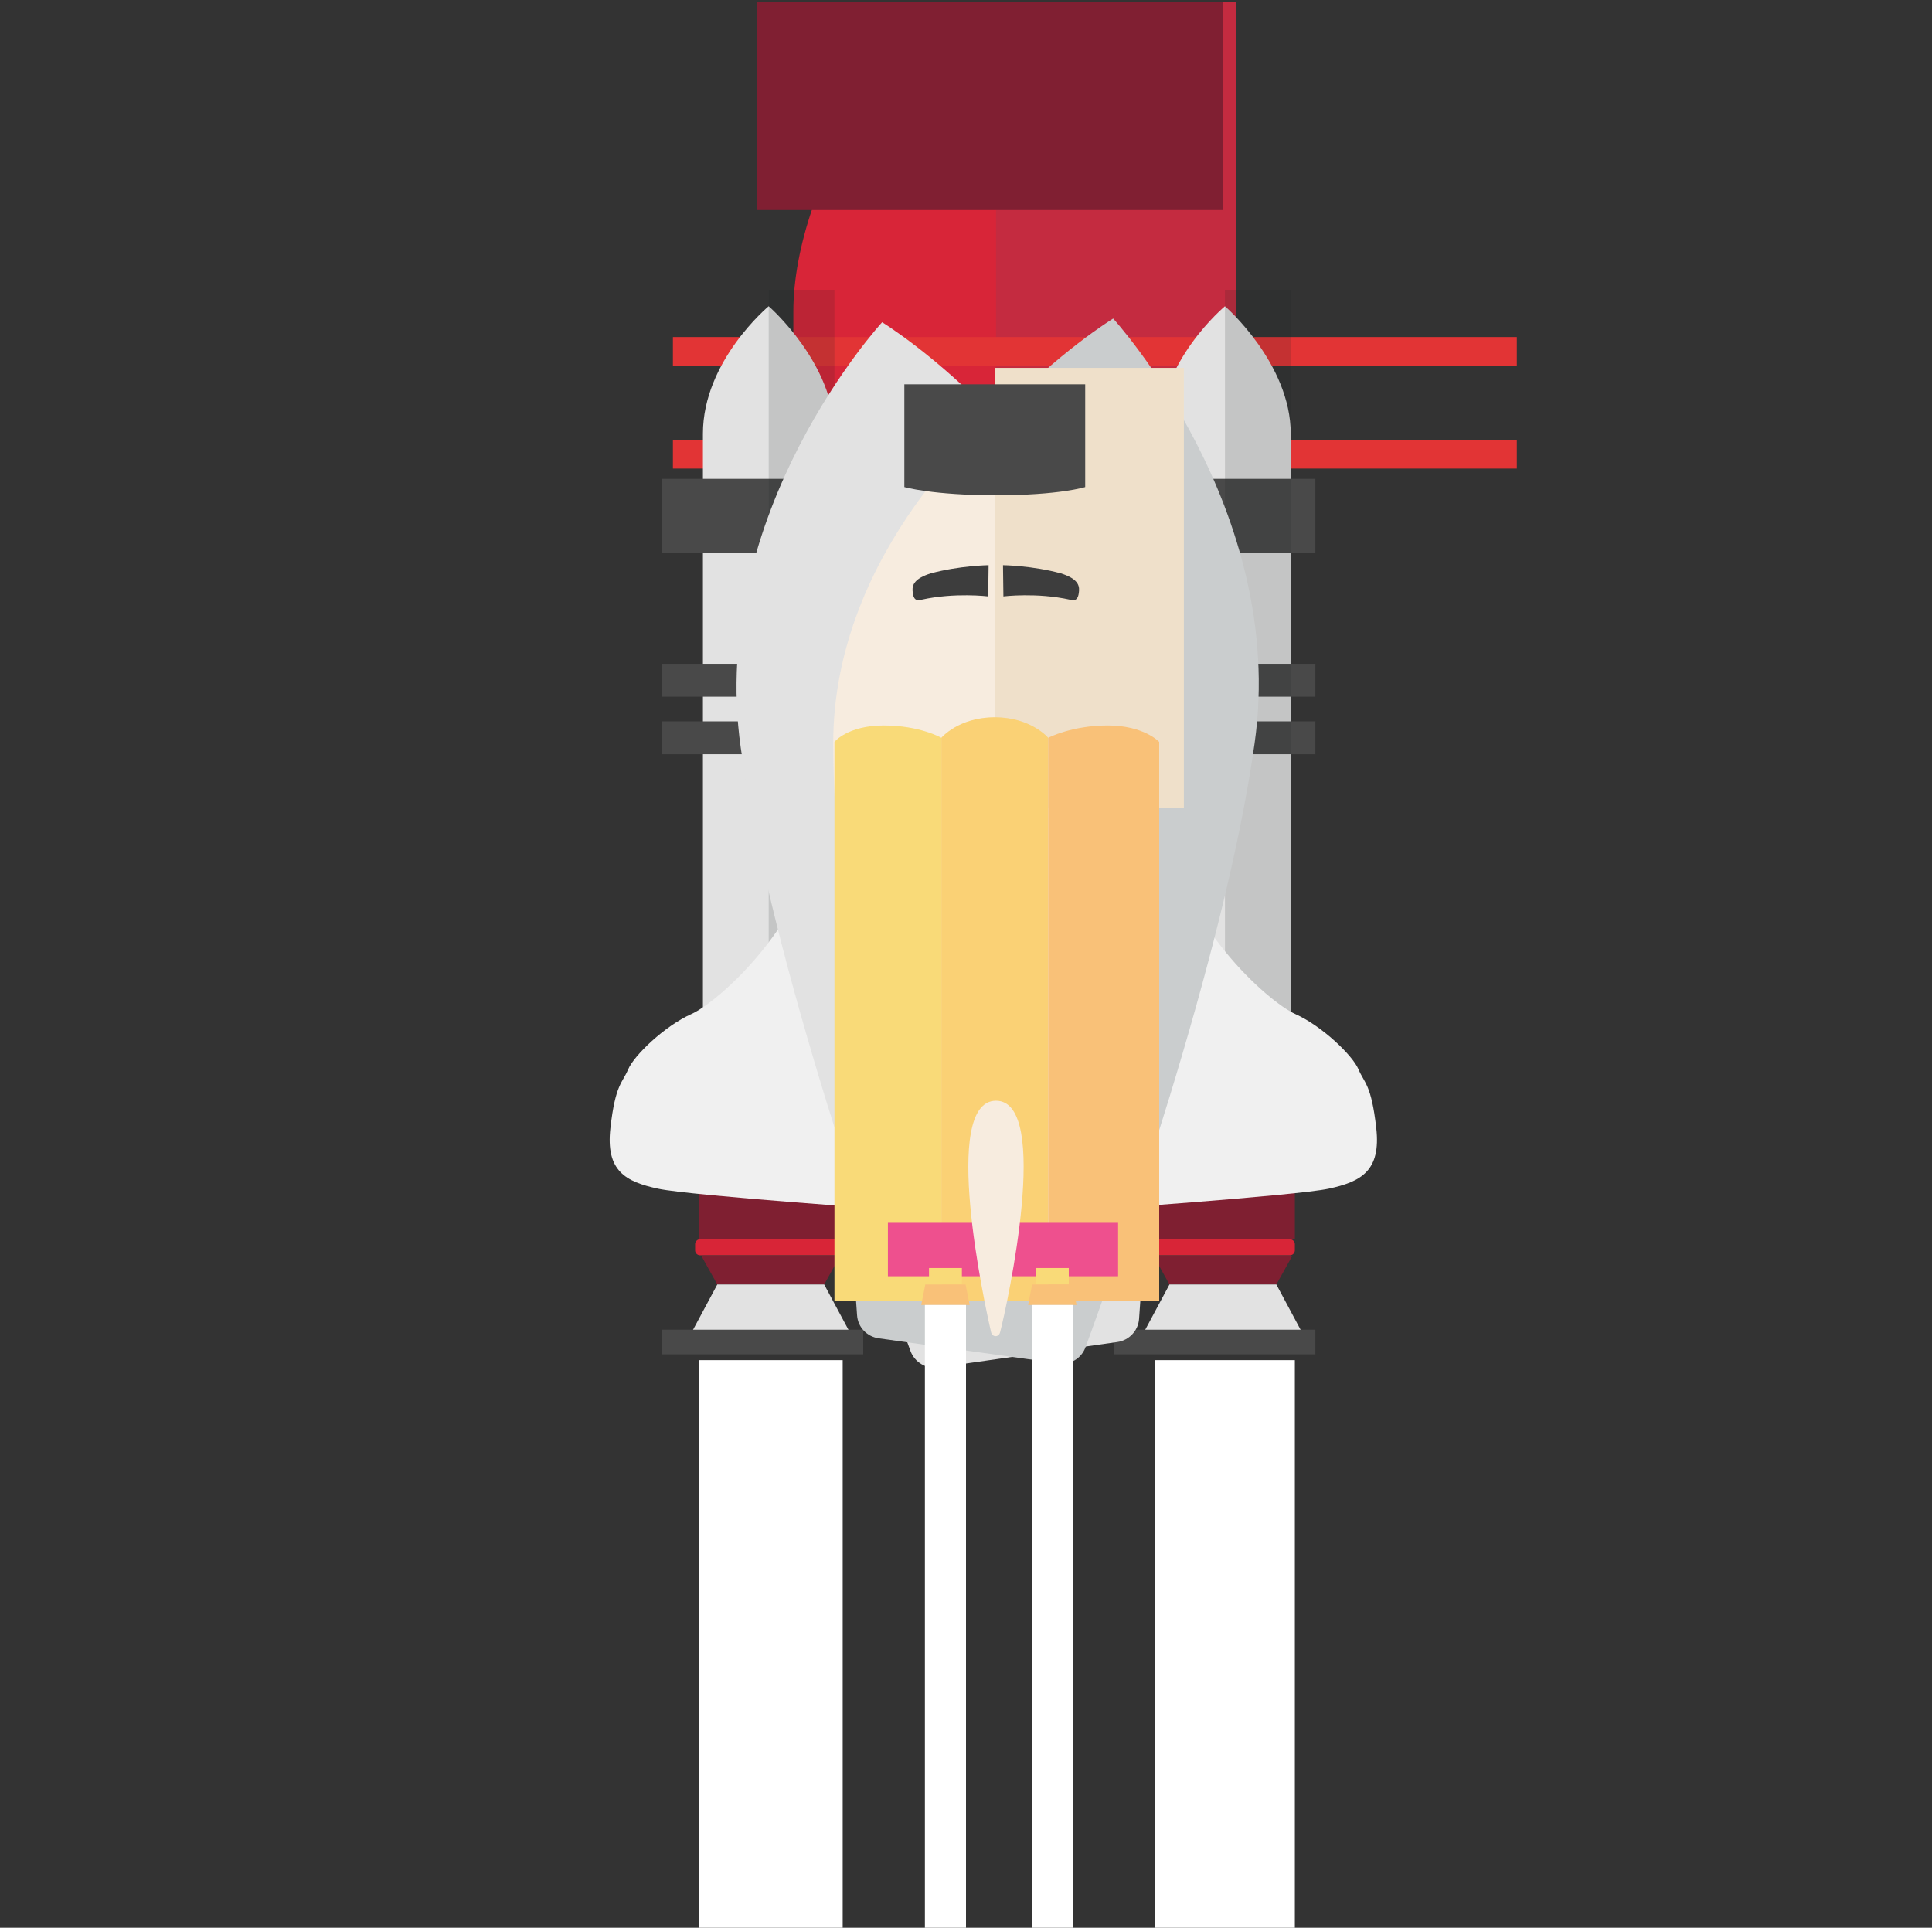 <svg width="470" height="469" viewBox="0 0 470 469" fill="none" xmlns="http://www.w3.org/2000/svg">
<rect x="0" y="0" width="470" height="469" fill="#333333" stroke="none"/>
<g clip-path="url(#clip0_6_1596)">
<path d="M242.5 0.5C220.5 0.5 193 44.1 193 75.8V194.5H292V75.8C292 46.2 265.4 0.5 242.5 0.5Z" fill="#D82538"/>
<path d="M300.8 0.5H242.3V190.5H300.8V0.5Z" fill="#C42B40"/>
<path d="M297.5 -8.2H184.2V51.1H297.5V-8.2Z" fill="#801F32"/>
<path d="M369 82H163.7V89H369V82Z" fill="#E23435"/>
<path d="M369 107H163.7V114H369V107Z" fill="#E23435"/>
<path d="M205 272.5H170V301.5H205V272.5Z" fill="#7F1F31"/>
<path d="M187 74.5C187 74.5 171 87.8 171 105.5V259.5H203V105.5C203 88.4 187 74.5 187 74.5Z" fill="#E2E2E2"/>
<path d="M209 116.5H161V134.5H209V116.5Z" fill="#494949"/>
<path d="M209 161.5H161V169.5H209V161.5Z" fill="#494949"/>
<path d="M209 175.5H161V183.5H209V175.5Z" fill="#494949"/>
<path opacity="0.15" d="M203 70.5H187V263.5H203V70.5Z" fill="#212526"/>
<path d="M298 74.5C298 74.5 282 87.8 282 105.5V259.5H314V105.5C314 88.4 298 74.5 298 74.5Z" fill="#E2E2E2"/>
<path d="M320 116.5H272V134.5H320V116.5Z" fill="#494949"/>
<path d="M320 161.5H272V169.5H320V161.5Z" fill="#494949"/>
<path d="M320 175.5H272V183.5H320V175.5Z" fill="#494949"/>
<path opacity="0.15" d="M314 70.5H298V263.5H314V70.5Z" fill="#212526"/>
<path d="M204.4 305.5H170.6L174.5 312.5H200.5L204.4 305.5Z" fill="#7F1F31"/>
<path d="M167 326.5H208L200.5 312.5H174.5L167 326.5Z" fill="#E2E2E2"/>
<path d="M210 323.5H161V329.5H210V323.5Z" fill="#494949"/>
<path d="M205 302.7C205 302 204.4 301.5 203.8 301.5H170.3C169.6 301.5 169.1 302.1 169.1 302.7V304.2C169.1 304.9 169.7 305.4 170.3 305.4H203.8C204.5 305.4 205 304.8 205 304.2V302.7Z" fill="#D82537"/>
<path d="M315 272.5H280V301.5H315V272.5Z" fill="#7F1F31"/>
<path d="M314.4 305.5H280.6L284.5 312.5H310.5L314.4 305.5Z" fill="#7F1F31"/>
<path d="M277 326.5H318L310.5 312.5H284.5L277 326.5Z" fill="#E2E2E2"/>
<path d="M320 323.5H271V329.5H320V323.5Z" fill="#494949"/>
<path d="M315 302.7C315 302 314.4 301.5 313.8 301.5H280.3C279.6 301.5 279.1 302.1 279.1 302.7V304.2C279.1 304.9 279.7 305.4 280.3 305.4H313.8C314.5 305.4 315 304.8 315 304.2V302.7Z" fill="#D82537"/>
<path d="M160.1 289.2C152.2 287.5 147.3 284.9 148.5 274.4C149.7 263.8 151.4 263.5 152.8 260.2C154.2 256.8 161.7 249.6 168.2 246.7C174.7 243.8 196.8 224.5 200 199.5C203.1 174.5 202.2 171.7 209.7 163.8C217.9 163.8 218.1 159.5 218.1 159.5L220.1 294.5C220 294.5 168 290.9 160.1 289.2Z" fill="#F0F0F0"/>
<path d="M214.6 78.4C214.6 78.4 172.1 124.5 180.2 181.9C187.6 234.4 214.4 309.4 221.5 328.7C222.5 331.4 225.3 333.1 228.1 332.7L271.8 326.5C274.7 326.1 276.9 323.7 277.1 320.9C278.6 300.4 283.6 220.7 276.2 168.4C268.2 111.3 214.6 78.4 214.6 78.4Z" fill="#E2E2E2"/>
<path d="M323.2 289.2C331.1 287.5 336 284.9 334.8 274.4C333.6 263.8 331.9 263.5 330.5 260.2C329.1 256.8 321.6 249.6 315.1 246.7C308.6 243.8 286.5 224.5 283.3 199.5C280.2 174.5 282.7 169.8 275.3 161.9C267.1 161.9 265.3 159.5 265.3 159.5L263.3 294.5C263.3 294.5 315.3 290.9 323.2 289.2Z" fill="#F0F0F0"/>
<path d="M270.8 77.5C270.8 77.5 217.3 110.1 209.2 167.5C201.9 220 207 299.5 208.5 320C208.7 322.9 210.9 325.2 213.8 325.6L257.5 331.7C260.4 332.1 263.1 330.5 264.1 327.7C271.2 308.4 297.9 233.2 305.2 180.9C313.3 123.9 270.8 77.5 270.8 77.5Z" fill="#CACDCE"/>
<path d="M242.3 101C242.3 101 202.7 133.4 202.7 180.8C202.7 224.1 215.8 288 219.4 304.4C219.9 306.7 221.9 308.6 224.3 308.6H260.3C262.7 308.6 264.7 306.7 265.2 304.4C268.7 288 281.9 224 281.9 180.9C281.8 133.8 242.3 101 242.3 101Z" fill="#F7ECDF"/>
<path d="M288 89.5H242V196.5H288V89.5Z" fill="#EFE0CA"/>
<path d="M264 118.5C264 118.5 257.7 120.5 242.3 120.5C226.9 120.5 220 118.5 220 118.5V93.5H264V118.5Z" fill="#494949"/>
<path d="M255 316.5H229V179.5C229 179.5 233.2 174.5 242 174.5C250.8 174.5 255 179.5 255 179.5V316.5Z" fill="#FAD175"/>
<path d="M229 316.5H203V180.5C203 180.5 206.2 176.5 215 176.5C223.8 176.5 229 179.5 229 179.5V316.5Z" fill="#F9DA78"/>
<path d="M255 316.5H282V180.5C282 180.5 278.3 176.5 269.5 176.5C260.7 176.5 255 179.5 255 179.5V316.5Z" fill="#F9C178"/>
<path d="M272 310.5H216V297.5H218.2H266.3H272V310.5Z" fill="#EE508E"/>
<path d="M240.5 137.5L240.4 145.1C240.4 145.1 232.3 144.1 224.2 145.9C222.3 146.5 222.1 144.9 222 143.7C221.9 142.2 222.6 140.7 226.4 139.5C233.4 137.6 240.5 137.5 240.5 137.5Z" fill="#3D3D3D"/>
<path d="M244 137.5L244.1 145.1C244.1 145.1 252.2 144.1 260.3 145.9C262.2 146.5 262.4 144.9 262.5 143.7C262.6 142.2 261.9 140.7 258.1 139.5C251.2 137.6 244 137.5 244 137.5Z" fill="#3D3D3D"/>
<path d="M243.3 324.1C243 325.4 241.4 325.4 241.1 324.1C239.5 317.2 228.8 267.8 242.3 267.8C255.8 267.8 245.1 317.2 243.3 324.1Z" fill="#F7ECDF"/>
<path d="M234 308.5H226V312.5H234V308.5Z" fill="#F9DA78"/>
<path d="M235.9 317.5H224.1L225.1 312.5H234.9L235.9 317.5Z" fill="#F9C178"/>
<path d="M260 308.5H252V312.5H260V308.5Z" fill="#F9DA78"/>
<path d="M261.9 317.5H250.1L251.1 312.5H260.9L261.9 317.5Z" fill="#F9C178"/>
<path d="M205 330.9H170V520.5H205V330.9Z" fill="white"/>
<path d="M315 330.9H281V520.5H315V330.9Z" fill="white"/>
<path d="M235 317.5H225V520.5H235V317.5Z" fill="white"/>
<path d="M261 317.5H251V520.5H261V317.5Z" fill="white"/>
</g>
<defs>
<clipPath id="clip0_6_1596">
<rect width="470" height="815" fill="white" transform="translate(0 0.5)"/>
</clipPath>
</defs>
</svg>
